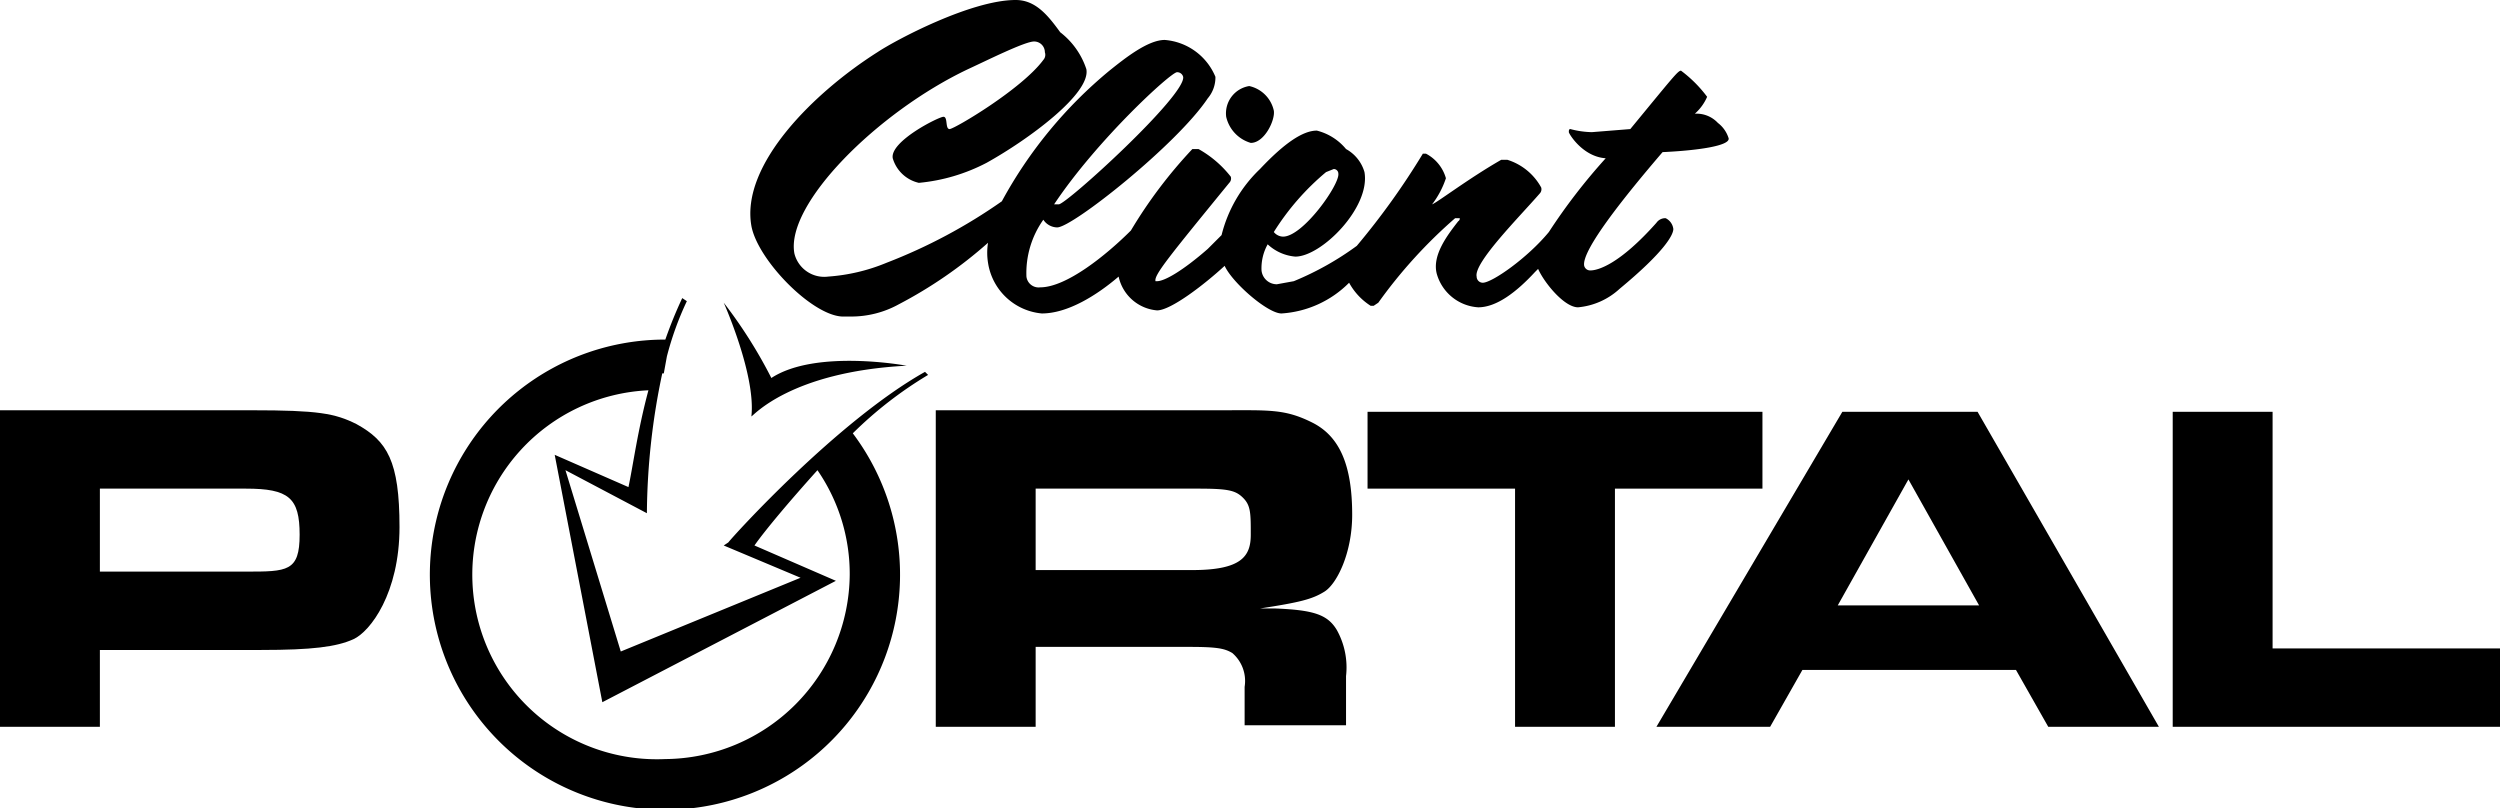 <svg xmlns="http://www.w3.org/2000/svg" viewBox="0 0 162.7 52.6"><title>Broker Portal Logos (No Branding vScript) copy</title><path d="M81.4,9.3c0.9,0,1.6-1.5,1.5-2.1a2.1,2.1,0,0,0-1.6-1.6,1.8,1.8,0,0,0-1.5,2A2.3,2.3,0,0,0,81.4,9.3Z"/><path d="M89.4,19.9l0.3-.2a31.7,31.7,0,0,1,5-5.5H95a0.2,0.2,0,0,1-.1.2c-0.7.9-1.7,2.2-1.4,3.4A3,3,0,0,0,96.2,20c1.2,0,2.5-1,3.7-2.3l0.2-.2c0.4,0.9,1.7,2.5,2.6,2.5a4.6,4.6,0,0,0,2.7-1.2c2.9-2.4,3.5-3.5,3.5-3.9a0.9,0.9,0,0,0-.5-0.7,0.7,0.7,0,0,0-.6.3c-2.4,2.7-3.8,3.1-4.3,3.1a0.4,0.4,0,0,1-.4-0.3c-0.2-1,2.7-4.6,5.1-7.4,2.2-.1,4.4-0.4,4.3-0.9a2,2,0,0,0-.7-1,1.9,1.9,0,0,0-1.5-.6,3.1,3.1,0,0,0,.8-1.1V6.3a8.3,8.3,0,0,0-1.7-1.7c-0.2,0-.5.4-3.3,3.8l-2.5.2a5.8,5.8,0,0,1-1.4-.2c-0.1,0-.1.1-0.1,0.2s0.9,1.6,2.4,1.7a38.3,38.3,0,0,0-3.7,4.8c-1.4,1.7-3.7,3.3-4.3,3.3a0.4,0.4,0,0,1-.4-0.4c-0.2-.9,2.8-3.9,4.1-5.4a0.4,0.4,0,0,0,.1-0.4,3.8,3.8,0,0,0-2.2-1.8H97.7c-2.1,1.2-4.2,2.8-4.5,2.9a5.8,5.8,0,0,0,.9-1.7A2.6,2.6,0,0,0,92.8,10H92.6A48,48,0,0,1,88.3,16a19.4,19.4,0,0,1-4.1,2.3l-1.1.2a1,1,0,0,1-1-.9,3.2,3.2,0,0,1,.4-1.7,3,3,0,0,0,1.8.8c1.7,0,4.9-3.2,4.5-5.5a2.5,2.5,0,0,0-1.2-1.5,3.6,3.6,0,0,0-1.9-1.2c-0.9,0-2.1.8-3.7,2.5a8.9,8.9,0,0,0-2.5,4.3l-0.9.9c-1.6,1.4-2.8,2.1-3.3,2.1H75.2c-0.1-.4.8-1.5,4.8-6.4a0.4,0.4,0,0,0,.1-0.4,7,7,0,0,0-2.1-1.8H77.6a30.6,30.6,0,0,0-4,5.3c-1.6,1.6-4.2,3.7-5.9,3.7a0.8,0.8,0,0,1-.9-0.7,6,6,0,0,1,1.1-3.7,1.1,1.1,0,0,0,.9.5c1,0,7.8-5.4,9.8-8.4A2.1,2.1,0,0,0,79.1,5a3.9,3.9,0,0,0-3.3-2.4c-1.1,0-2.6,1.2-3.6,2a28.9,28.9,0,0,0-7,8.5,34.9,34.9,0,0,1-7.5,4,12.1,12.1,0,0,1-3.8.9,2,2,0,0,1-2.2-1.5C51.1,13.3,57.1,7.3,63,4.5c1.3-.6,3.7-1.8,4.3-1.8a0.7,0.7,0,0,1,.7.7,0.5,0.5,0,0,1-.1.5c-1.4,1.9-5.8,4.5-6.1,4.5s-0.1-.8-0.4-0.8-3.5,1.6-3.3,2.7a2.3,2.3,0,0,0,1.7,1.6,11.9,11.9,0,0,0,4.4-1.3c2.7-1.5,6.8-4.5,6.5-6.1A5,5,0,0,0,69,2.1c-0.8-1.1-1.6-2.1-2.9-2.1-2.9,0-7.8,2.6-9,3.4-4.1,2.6-8.9,7.3-8.2,11.3,0.4,2.2,3.9,5.8,5.9,5.9h0.6a6.4,6.4,0,0,0,3.1-.8,28.9,28.9,0,0,0,5.8-4,4.1,4.1,0,0,0,0,1.3,3.9,3.9,0,0,0,3.5,3.3c1.7,0,3.6-1.2,5-2.4a2.8,2.8,0,0,0,2.5,2.2c0.9,0,3.1-1.7,4.4-2.9,0.5,1.1,2.8,3.1,3.7,3.1a6.8,6.8,0,0,0,4.4-2,4.1,4.1,0,0,0,1.4,1.5h0.3Zm-3.1-8.7,0.5-.2a0.3,0.3,0,0,1,.3.3c0.1,0.7-2.3,4.1-3.6,4.1a0.8,0.8,0,0,1-.6-0.3A16.4,16.4,0,0,1,86.3,11.2ZM76.6,4.7A0.4,0.4,0,0,1,77,5c0.2,1.2-7.6,8.3-8.1,8.3H68.6C71.4,9.1,76.2,4.7,76.6,4.7Z"/><path d="M23.2,27.6c-1.4-.7-2.5-0.9-6.8-0.9H0V47.3H6.5v-5H17c3.3,0,4.9-.2,6-0.7s3-3,3-7.3S25.2,28.7,23.2,27.6ZM16,37.2H6.5V31.8H16c2.8,0,3.5.6,3.5,3S18.7,37.2,16,37.2Z"/><path d="M88,33.5c0-3.2-.8-5.1-2.6-6s-2.8-.8-6-0.8H60.9V47.3h6.5V42.1h10c1.8,0,2.3.1,2.8,0.4a2.4,2.4,0,0,1,.8,2.2v2.5h6.6V44a5,5,0,0,0-.6-3c-0.6-1-1.5-1.3-4-1.4H82c2.6-.4,3.4-0.6,4.2-1.1S88,36,88,33.5ZM77.6,37.1H67.4V31.8H77.9c2,0,2.5.1,3,.6s0.5,1,.5,2.4S80.8,37.1,77.6,37.1Z"/><polygon points="114.7 26.8 89 26.8 89 31.8 98.6 31.8 98.6 47.3 105.1 47.3 105.1 31.8 114.7 31.8 114.7 26.8"/><path d="M119.9,26.8L107.8,47.3h7.4l2.1-3.7h13.9l2.1,3.7h7.2L128.7,26.8h-8.8Zm-0.3,12.6,4.6-8.2,4.6,8.2h-9.2Z"/><polygon points="147.9 42.2 147.9 26.8 141.4 26.8 141.4 47.3 162.7 47.3 162.7 42.2 147.9 42.2"/><path d="M59,23.8s-5.9-1.1-8.8.8a30.8,30.8,0,0,0-3.1-4.9s2.1,4.7,1.8,7.4C49,27.1,51.4,24.2,59,23.8Z"/><path d="M60.2,24.2c-5.7,3.2-12.5,10.7-12.8,11.1l-0.3.2,5,2.1L40.4,42.4,36.8,30.6l5.3,2.8a45,45,0,0,1,1-9.1h0.1l0.2-1.1a20.1,20.1,0,0,1,1.3-3.6l-0.3-.2a28.4,28.4,0,0,0-1.1,2.7,15.3,15.3,0,1,0,12.2,6.1,25.8,25.8,0,0,1,4.9-3.8ZM43.3,49.4a12,12,0,0,1-1.1-24c-0.7,2.6-1,4.9-1.3,6.3l-4.8-2.1,3.1,16.1,15.2-7.9-5.3-2.3c0.7-1,2.3-2.9,4.1-4.9a11.9,11.9,0,0,1,2.1,6.8A12.1,12.1,0,0,1,43.3,49.4Z"/></svg>